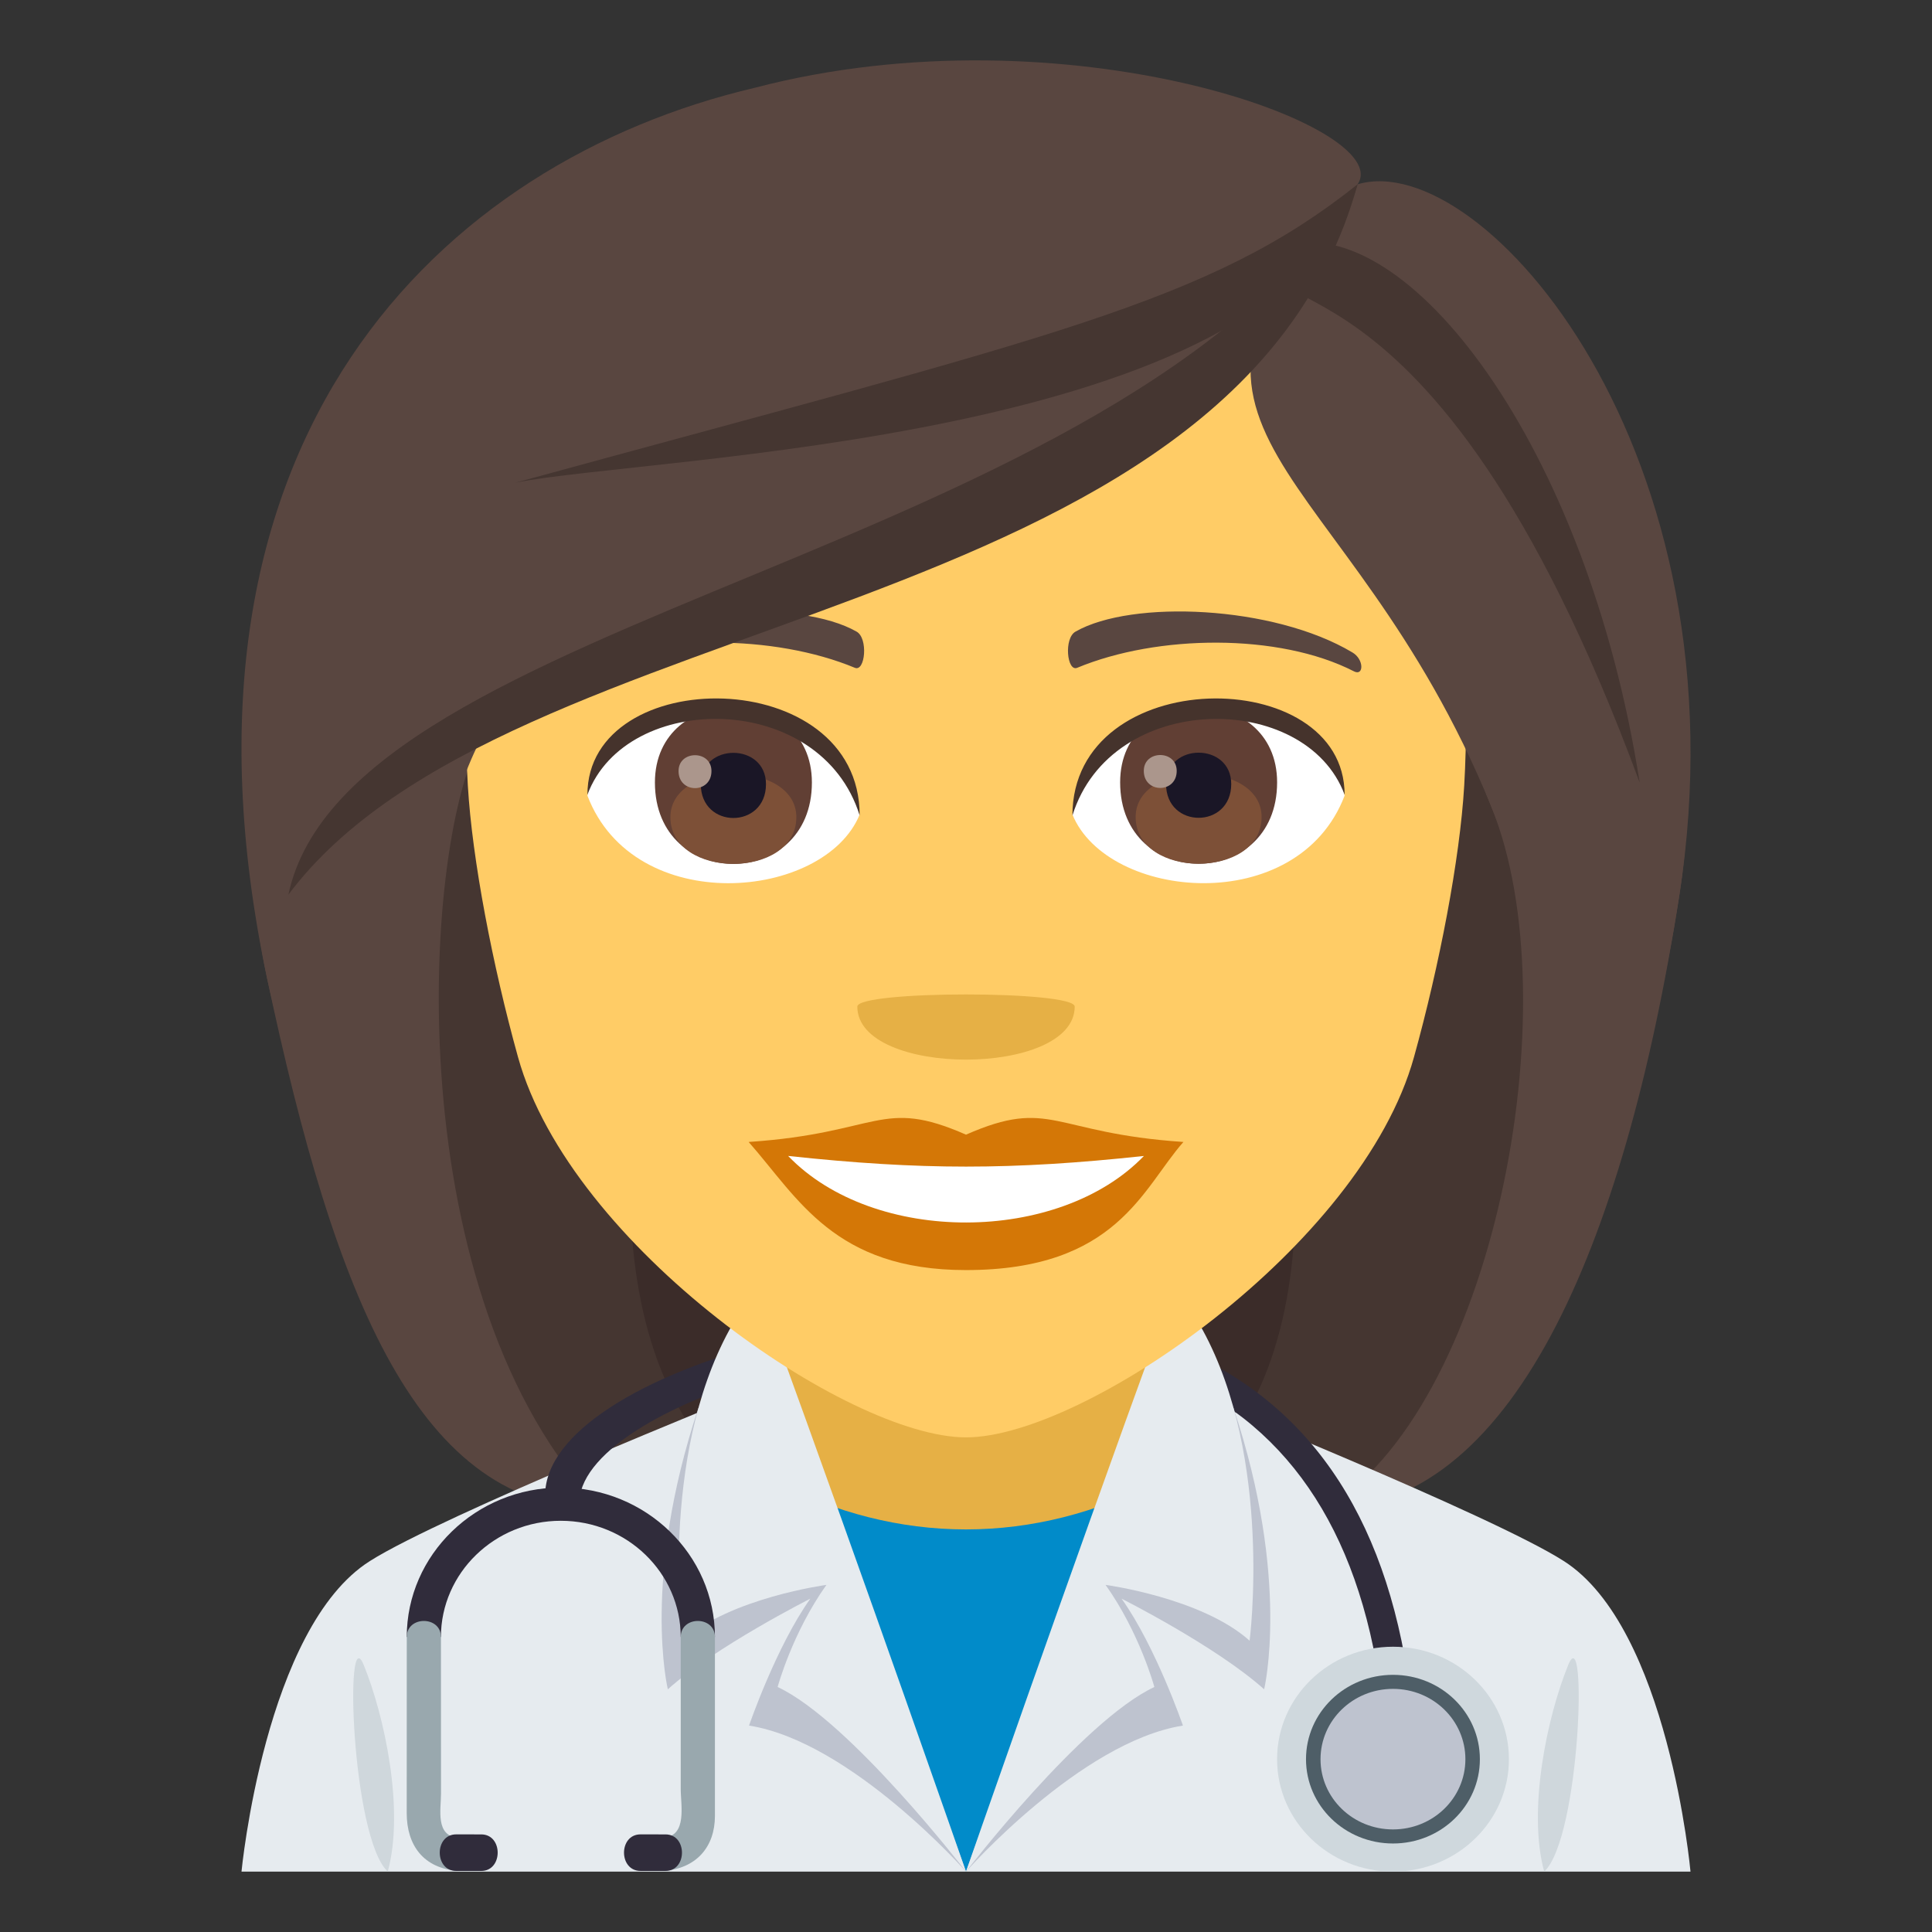 <?xml version="1.0" encoding="utf-8"?>
<!-- Generator: Adobe Illustrator 15.0.0, SVG Export Plug-In . SVG Version: 6.00 Build 0)  -->
<!DOCTYPE svg PUBLIC "-//W3C//DTD SVG 1.1//EN" "http://www.w3.org/Graphics/SVG/1.1/DTD/svg11.dtd">
<svg version="1.1" id="Layer_1" xmlns:x="http://ns.adobe.com/Extensibility/1.0/" xmlns:i="http://ns.adobe.com/AdobeIllustrator/10.0/" xmlns:graph="http://ns.adobe.com/Graphs/1.0/"
	 xmlns="http://www.w3.org/2000/svg" xmlns:xlink="http://www.w3.org/1999/xlink" xmlns:a="http://ns.adobe.com/AdobeSVGViewerExtensions/3.0/"
	 x="0px" y="0px" width="64px" height="64px" viewBox="0 0 64 64" enable-background="new 0 0 64 64" xml:space="preserve">
<rect x="0" y="0" width="64" height="64" fill="#333333" stroke="none"/>
<path fill="#3B2C29" d="M19.076,13.402C10.363,50.8,11.161,49.999,29.501,49.999C19.352,42.897,38.795,12.894,19.076,13.402z"/>
<path fill="#453631" d="M15.933,12.823c-6.358,28.412-0.873,35.709,3.998,37.176h5.582C12.453,40.796,32.869,12.264,15.933,12.823z"
	/>
<path fill="#3B2C29" d="M44.71,13.401c8.712,37.397,7.914,36.596-10.426,36.596C43.617,44.298,24.99,12.892,44.71,13.401z"/>
<path fill="#453631" d="M47.851,12.822c9.295,25.849-0.021,35.978-3.998,37.175h-5.58C51.334,41.547,30.917,12.262,47.851,12.822z"
	/>
<path fill="#594640" d="M49.397,26.712c2.691,6.572,0.028,20.058-5.545,23.287c6.177,0,9.939-8.551,11.773-20.311
	C57.918,14.994,44.602,14.986,49.397,26.712z"/>
<path fill="#594640" d="M8.849,32.415c2.25,10.613,5.02,17.584,11.082,17.584c-6.759-7-5.964-21.761-4.043-25.434
	C25.681,18.738,5.043,14.462,8.849,32.415z"/>
<path fill="#E6EBEF" d="M12.256,51.71c2.399-1.518,12.361-5.525,12.361-5.525h14.84c0,0,9.953,3.998,12.34,5.523
	C55.269,53.915,56,62,56,62H8C8,62,8.773,53.907,12.256,51.71"/>
<path fill="#CFD7DC" d="M12.845,62c0.558-2.036-0.1-5.136-0.795-6.843C11.403,53.568,11.646,60.88,12.845,62"/>
<path fill="#CFD7DC" d="M51.154,62c-0.558-2.036,0.098-5.136,0.794-6.843C52.595,53.568,52.351,60.88,51.154,62"/>
<path fill="#302C3B" d="M45.67,55.553c-0.846-5.353-3.423-8.813-7.662-10.287c-6.873-2.386-18.57,1.11-18.817,4.431l-1.133-0.165
	c0-4.151,13.053-7.649,20.274-5.143c4.598,1.597,7.386,5.306,8.288,11.022L45.67,55.553z"/>
<path fill="#CFD8DD" d="M46.145,54.55c2.118,0,3.84,1.67,3.84,3.727S48.263,62,46.145,62c-2.12,0-3.84-1.667-3.84-3.724
	S44.024,54.55,46.145,54.55"/>
<path fill="#4E5E67" d="M46.145,55.481c1.592,0,2.878,1.25,2.878,2.795c0,1.543-1.286,2.792-2.878,2.792s-2.882-1.249-2.882-2.792
	C43.263,56.731,44.553,55.481,46.145,55.481"/>
<path fill="#BEC3CF" d="M46.145,55.946c1.326,0,2.398,1.043,2.398,2.33s-1.072,2.326-2.398,2.326c-1.327,0-2.401-1.039-2.401-2.326
	S44.817,55.946,46.145,55.946"/>
<rect x="25.033" y="42.444" fill="#E6B045" width="13.932" height="9.811"/>
<path fill="#018BC9" d="M38.239,49.12c-1.914,0.981-4.032,1.544-6.24,1.544c-2.205,0-4.325-0.563-6.239-1.547L32,62L38.239,49.12z"
	/>
<path fill="#BEC3CF" d="M23.133,46.649c-1.891,5.682-1.01,9.311-1.01,9.311c1.592-1.426,4.72-3.001,4.72-3.002
	c-1.133,1.59-2.03,4.204-2.03,4.204C28.208,57.7,32,62,32,62S26.723,46.881,23.133,46.649z"/>
<path fill="#E6EBEF" d="M25.494,43.714c0,0-0.933-0.383-1.329,0.334c-2.339,4.268-1.56,10.302-1.56,10.302
	c1.592-1.425,4.771-1.847,4.772-1.849c-1.134,1.591-1.617,3.383-1.617,3.383C28.158,57.008,32,62,32,62S28.792,52.769,25.494,43.714
	z"/>
<path fill="#BEC3CF" d="M40.864,46.649c1.891,5.682,1.012,9.311,1.012,9.311c-1.592-1.426-4.72-3.001-4.722-3.002
	c1.134,1.59,2.032,4.204,2.032,4.204C35.791,57.7,32,62,32,62S37.274,46.881,40.864,46.649z"/>
<path fill="#E6EBEF" d="M38.506,43.714c0,0,0.933-0.383,1.329,0.334c2.339,4.268,1.56,10.302,1.56,10.302
	c-1.592-1.425-4.772-1.847-4.772-1.849c1.132,1.591,1.617,3.383,1.617,3.383C35.84,57.008,32,62,32,62S35.207,52.769,38.506,43.714z
	"/>
<path fill="#302C3B" d="M23.683,54.228H22.55c-0.002-2.123-1.781-3.85-3.972-3.85c-2.188-0.002-3.97,1.727-3.972,3.85h-1.132
	c0-2.728,2.289-4.949,5.104-4.951C21.394,49.276,23.683,51.5,23.683,54.228"/>
<path fill="#99A8AE" d="M13.475,54.228l-0.002,5.838c0.002,1.057,0.55,1.828,1.702,1.909c0.731,0.052,0.725-1.05-0.002-1.101
	c-0.758-0.053-0.564-0.939-0.564-1.457l-0.002-5.189C14.609,53.519,13.473,53.519,13.475,54.228"/>
<path fill="#99A8AE" d="M22.55,54.228v5.031c-0.002,0.528,0.227,1.559-0.567,1.615c-0.726,0.051-0.73,1.152,0,1.101
	c1.084-0.076,1.7-0.794,1.7-1.821v-5.926C23.683,53.519,22.55,53.519,22.55,54.228"/>
<path fill="#302C3B" d="M15.941,61.978l-0.829-0.001c-0.727,0-0.726-1.212,0-1.211l0.829,0.001
	C16.668,60.765,16.668,61.977,15.941,61.978z"/>
<path fill="#302C3B" d="M22.045,61.977h-0.826c-0.73,0-0.73-1.211-0.002-1.211l0.828,0.001
	C22.773,60.766,22.773,61.977,22.045,61.977z"/>
<path fill="#FFCC66" d="M32,4.415c-11.609,0-17.201,9.455-16.502,21.611c0.143,2.444,0.822,5.969,1.661,8.989
	c1.741,6.278,10.929,12.6,14.841,12.6c3.912,0,13.1-6.321,14.841-12.6c0.839-3.02,1.519-6.545,1.663-8.989
	C49.201,13.87,43.611,4.415,32,4.415z"/>
<path fill="#D47706" d="M32,37.587c-2.822-1.24-2.844-0.051-7.2,0.242c1.636,1.855,2.839,4.244,7.198,4.244
	c5.003,0,5.849-2.711,7.204-4.244C34.843,37.536,34.823,36.347,32,37.587z"/>
<path fill="#FFFFFF" d="M26.108,38.292c2.844,2.959,8.977,2.92,11.785,0.001C33.515,38.763,30.488,38.763,26.108,38.292z"/>
<path fill="#594640" d="M44.795,21.61c-2.616-1.559-7.308-1.75-9.165-0.688c-0.394,0.214-0.287,1.341,0.053,1.2
	c2.648-1.103,6.682-1.158,9.168,0.117C45.184,22.409,45.19,21.836,44.795,21.61z"/>
<path fill="#594640" d="M19.207,21.61c2.615-1.559,7.307-1.75,9.166-0.688c0.394,0.214,0.289,1.341-0.054,1.2
	c-2.648-1.103-6.68-1.159-9.167,0.117C18.818,22.409,18.811,21.836,19.207,21.61z"/>
<path fill="#E6B045" d="M35.601,33.345c0,2.342-7.201,2.342-7.201,0C28.4,32.808,35.601,32.808,35.601,33.345z"/>
<path fill="#FFFFFF" d="M44.542,26.357c-1.552,4.06-7.861,3.464-9.017,0.624C36.401,22.415,43.688,22.024,44.542,26.357z"/>
<path fill="#613F34" d="M37.106,25.916c0,3.596,5.2,3.596,5.2,0C42.307,22.578,37.106,22.578,37.106,25.916z"/>
<path fill="#7D5037" d="M37.62,27.065c0,2.063,4.172,2.063,4.172,0C41.792,25.152,37.62,25.152,37.62,27.065z"/>
<path fill="#1A1626" d="M38.627,25.972c0,1.492,2.159,1.492,2.159,0C40.786,24.587,38.627,24.587,38.627,25.972z"/>
<path fill="#AB968C" d="M37.89,25.536c0,0.754,1.09,0.754,1.09,0C38.979,24.836,37.89,24.836,37.89,25.536z"/>
<path fill="#45332C" d="M44.542,26.326c0-4.361-9.017-4.361-9.017,0.691C36.812,22.871,43.255,22.871,44.542,26.326z"/>
<path fill="#FFFFFF" d="M19.459,26.357c1.552,4.06,7.862,3.466,9.019,0.624C27.602,22.415,20.314,22.024,19.459,26.357z"/>
<path fill="#613F34" d="M21.695,25.921c0,3.596,5.2,3.596,5.2,0C26.895,22.583,21.695,22.583,21.695,25.921z"/>
<path fill="#7D5037" d="M22.208,27.071c0,2.062,4.172,2.062,4.172,0C26.38,25.158,22.208,25.158,22.208,27.071z"/>
<path fill="#1A1626" d="M23.215,25.978c0,1.492,2.159,1.492,2.159,0C25.375,24.592,23.215,24.592,23.215,25.978z"/>
<path fill="#AB968C" d="M22.478,25.542c0,0.754,1.09,0.754,1.09,0C23.568,24.842,22.478,24.842,22.478,25.542z"/>
<path fill="#45332C" d="M19.459,26.326c0-4.361,9.019-4.361,9.019,0.689C27.191,22.87,20.748,22.87,19.459,26.326z"/>
<path fill="#594640" d="M44.973,6.105c-8.14,8.341-0.371,8.88,4.425,20.607c2.691,6.572,4.395,14.736,6.229,2.976
	C57.918,14.994,49.109,4.878,44.973,6.105z"/>
<path fill="#594640" d="M24.99,2.911C14.667,5.34,5.043,14.462,8.849,32.415c2.25,10.613,5.118-4.177,7.039-7.85
	c9.793-5.827,26.54-10.241,29.084-18.46C46.265,4.208,35.32,0.205,24.99,2.911z"/>
<path fill="#453631" d="M17.081,15.988c4.365-0.885,25.25-1.302,27.892-9.883C40.037,10.039,34.925,11.11,17.081,15.988z"/>
<path fill="#453631" d="M9.553,29.637c7.324-9.774,31.316-8.695,35.419-23.531C37.007,18.557,11.555,20.241,9.553,29.637z"/>
<path fill="#453631" d="M42.559,8.139c-1.89,2.977,4.678-1.398,11.757,17.785C52.57,14.709,46.589,6.987,42.559,8.139z"/>
</svg>
